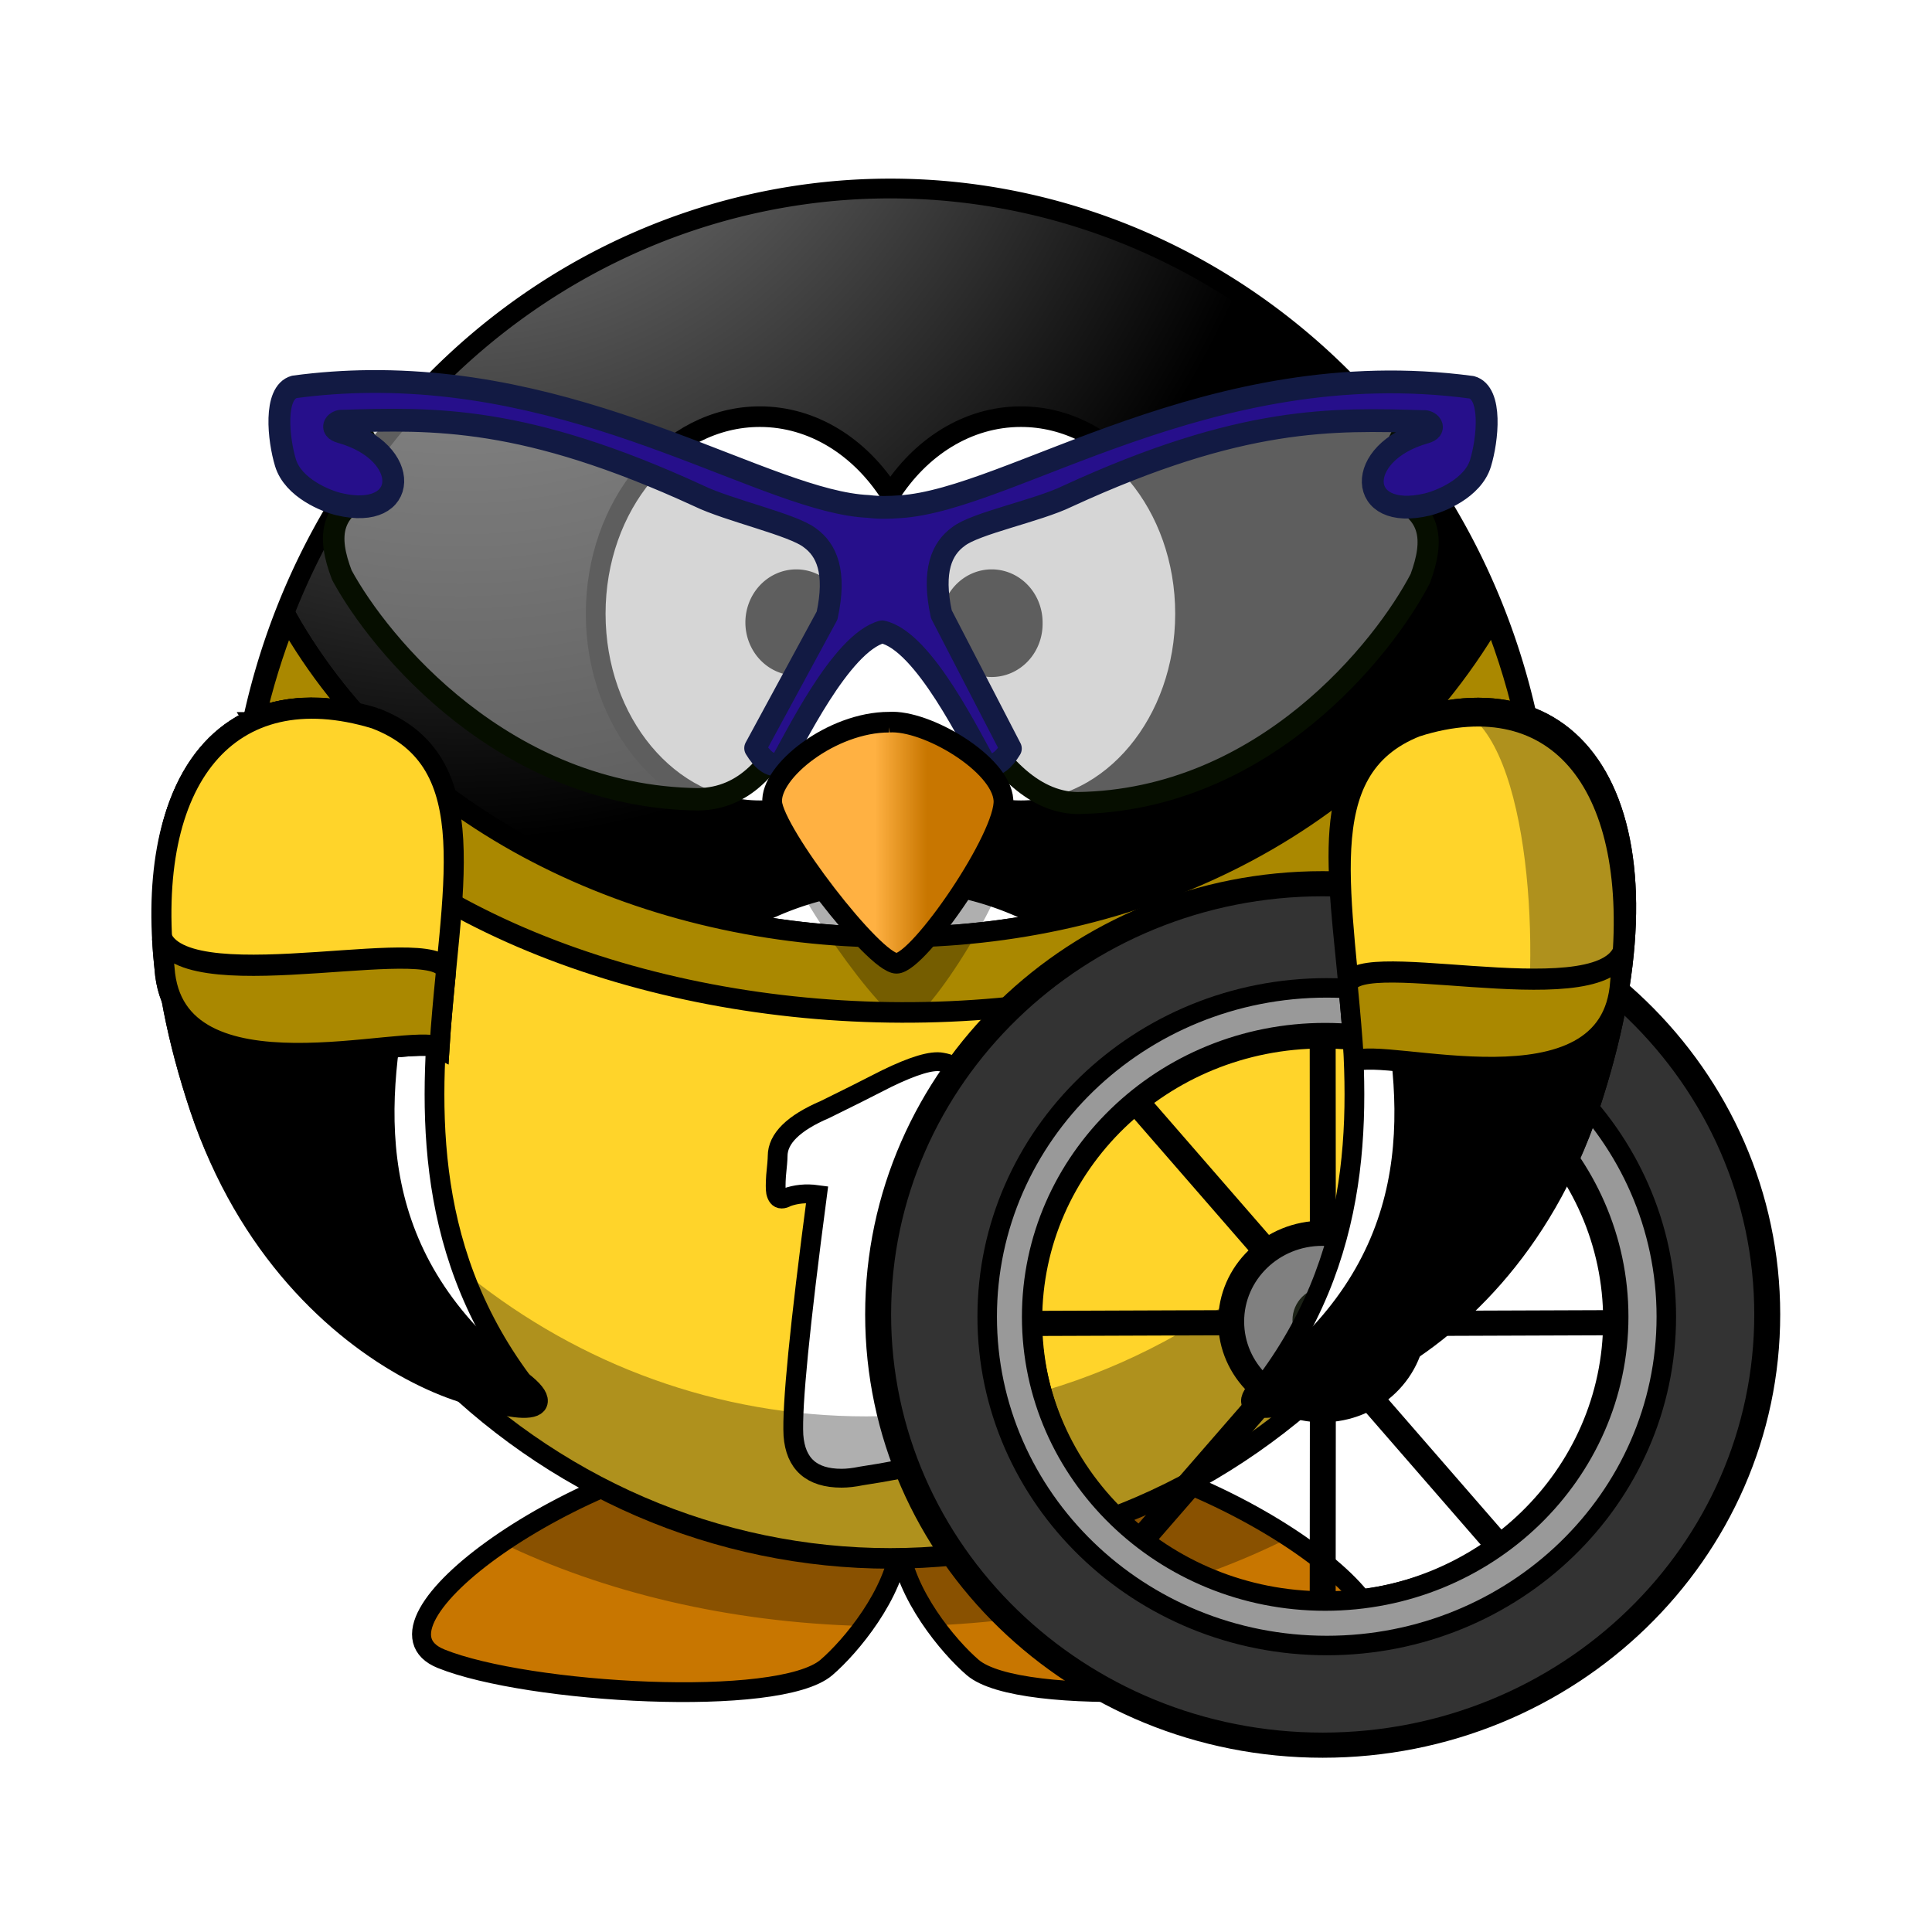 <svg:svg xmlns:dc="http://purl.org/dc/elements/1.1/" xmlns:ns1="http://www.w3.org/1999/xlink" xmlns:ns3="http://creativecommons.org/ns#" xmlns:rdf="http://www.w3.org/1999/02/22-rdf-syntax-ns#" xmlns:svg="http://www.w3.org/2000/svg" height="152.85" id="svg19644" version="1.1" viewBox="-11.958 -14.144 152.85 152.85" width="152.85">
  <svg:defs id="defs19646">
    <svg:radialGradient cx="414.68" cy="-8.88" gradientTransform="matrix(-0 .28 -.609 0 101.73 -39.26)" gradientUnits="userSpaceOnUse" id="radialGradient9819" r="123.55">
      <svg:stop id="stop3205-9-0" offset="0" stop-color="#ffb142" />
      <svg:stop id="stop4092-0-1" offset=".887" stop-color="#ffb141" />
      <svg:stop id="stop3207-9-96" offset="1" stop-color="#c87600" />
    </svg:radialGradient>
    <svg:radialGradient cx="610.46" cy="483.45" gradientTransform="matrix(0 -.482 .432 -0 3.149 -43.091)" gradientUnits="userSpaceOnUse" id="radialGradient9821" r="167.56">
      <svg:stop id="stop3175-8-9-7" offset="0" stop-color="#a5a5a5" />
      <svg:stop id="stop3177-5-98-1" offset="1" />
    </svg:radialGradient>
    <svg:linearGradient gradientTransform="matrix(.326 0 0 .326 133.29 -428.95)" gradientUnits="userSpaceOnUse" id="linearGradient9823" x1="346.24" x2="359.47" y1="537.41" y2="537.41">
      <svg:stop id="stop4100-0-9" offset="0" stop-color="#ffb142" />
      <svg:stop id="stop4104-3-9" offset="1" stop-color="#c87600" />
    </svg:linearGradient>
    <svg:radialGradient cx="371.45" cy="647.69" gradientTransform="matrix(0 -.744 -.66 0 552.03 582.13)" gradientUnits="userSpaceOnUse" id="radialGradient9825" r="59.255" ns1:href="#linearGradient3173-6-5-10" />
    <svg:linearGradient id="linearGradient3173-6-5-10">
      <svg:stop id="stop3175-28-7-0" offset="0" stop-color="#a5a5a5" />
      <svg:stop id="stop3177-7-3-03" offset="1" />
    </svg:linearGradient>
    <svg:radialGradient cx="380.26" cy="622.49" gradientTransform="matrix(0 -.744 .66 0 -364.7 582.13)" gradientUnits="userSpaceOnUse" id="radialGradient9827" r="59.255" ns1:href="#linearGradient3173-6-5-10" />
  </svg:defs>
  <svg:g id="layer1" transform="translate(-166.85 -427.09)">
    <svg:g id="g9869" transform="translate(-19.671 736.02)">
      <svg:g fill-rule="evenodd" id="g45484-1-3" transform="matrix(.959 0 0 1 156.44 -594.44)">
        <svg:path d="m81.781 385.54c-15.668 1.613-33.638 14.291-26.495 17.056 7.143 2.765 27.873 3.918 31.79 0.692 2.013-1.658 5.614-5.809 6.038-9.704 0.425 3.895 4.016 8.047 6.028 9.704 3.917 3.226 24.658 2.072 31.8-0.692 7.143-2.765-10.827-15.443-26.495-17.056-8.068 0.778-10.97 3.488-11.333 6.598-0.364-3.11-3.265-5.821-11.333-6.598z" fill="url(#radialGradient9819)" id="path3806-0-1-2" stroke="#000" stroke-width="1.564" style="color:#000000" />
        <svg:path d="m81.784 385.55c-7.69 0.792-15.927 4.249-21.485 7.891 8.417 3.893 18.709 6.292 29.865 6.568 1.43-1.881 2.71-4.187 2.953-6.415 0.241 2.207 1.491 4.493 2.902 6.364 10.973-0.465 21.052-2.98 29.254-6.944-5.538-3.484-13.432-6.703-20.823-7.464-8.068 0.778-10.97 3.488-11.333 6.598-0.364-3.11-3.265-5.821-11.333-6.598z" fill-opacity=".314" id="path3194-5-0-46" />
      </svg:g>
      <svg:g id="g9773" stroke="#000" stroke-linecap="round" transform="matrix(.959 0 0 1 7.703 0)">
        <svg:path d="m301.39-254.21a53.948 53.948 0 0 1 -107.9 0 53.948 53.948 0 1 1 107.9 0z" fill="url(#radialGradient9821)" id="path2385-16-4-44" stroke-width="1.564" style="color:#000000" />
        <svg:path d="m274.11-227.24a26.153 26.153 0 1 1 -52.307 0 26.153 26.153 0 1 1 52.307 0z" fill="#fff" id="path3167-8-2-89" stroke-width="1.629" />
      </svg:g>
      <svg:g id="g9760" stroke="#000" transform="matrix(.928 0 0 .968 93.978 -118.33)">
        <svg:path d="m218.35-139.76c0 7.281-1.452 14.559-4.24 21.285s-6.912 12.895-12.061 18.043c-5.149 5.148-11.32 9.269-18.047 12.055-6.727 2.786-14.005 4.233-21.286 4.233s-14.559-1.447-21.286-4.233c-6.727-2.786-12.898-6.908-18.047-12.055-5.149-5.147-9.273-11.317-12.061-18.043-2.788-6.726-4.238-14.004-4.24-21.285 0-7.284 1.444-14.566 4.229-21.296 19.765 33.58 80.738 36.134 102.81 0 2.786 6.731 4.232 14.012 4.229 21.296z" fill="#ffd42a" id="path2385-2-7-0-0-6-7" stroke-linecap="round" stroke-width="1.68" />
        <svg:g fill="#fff" id="text8406-4-1-6-1" stroke-width="5" transform="matrix(.337 0 0 .308 -581.08 -744.32)">
          <svg:path d="m2225 2029.9c-2.529 19.702-3.594 43.796-3.195 72.284 0.133 8.12-2.796 13.645-8.786 16.573-1.331 0.666-5.724 1.597-13.179 2.796-1.864 0.399-3.528 0.599-4.992 0.599-7.588 0-11.648-3.794-12.18-11.382-0.399-7.721 1.597-29.02 5.99-63.898-2.796-0.399-5.391-0.133-7.787 0.799-0.399 0.266-0.799 0.4-1.198 0.399-0.666 0-1.131-0.599-1.398-1.797-0.133-0.799-0.133-2.263 0-4.393 0.266-2.662 0.399-4.393 0.399-5.192 0-4.659 3.994-8.786 11.981-12.38 5.192-2.662 10.383-5.391 15.575-8.187 6.789-3.461 11.448-4.925 13.978-4.393 3.86 0.666 5.791 2.995 5.791 6.989 0 1.997-0.333 5.724-0.998 11.182" id="path8692-42-3-1" />
        </svg:g>
        <svg:path d="m108.55-152.47c0.686-2.931 1.609-5.807 2.76-8.589 19.765 33.58 80.738 36.134 102.81 0 1.261 3.046 2.247 6.205 2.949 9.427-22.059 32.349-89.606 28.831-108.52-0.838z" fill="#a80" id="path2385-2-7-2-6-3-7-24" stroke-linecap="round" stroke-width="1.68" />
      </svg:g>
      <svg:g id="g9627" stroke="#000" stroke-linecap="round" stroke-width="1.629" transform="matrix(.959 0 0 1 7.703 0)">
        <svg:path d="m236.68-290.11c-7.473 0-13.543 6.984-13.543 15.589 0 8.605 6.07 15.589 13.543 15.589 4.392 0 8.289-2.415 10.763-6.15 2.474 3.738 6.38 6.15 10.773 6.15 7.473 0 13.543-6.984 13.543-15.589 0-8.605-6.07-15.589-13.543-15.589-4.393 0-8.299 2.413-10.773 6.15-2.474-3.735-6.372-6.15-10.763-6.15z" fill="#fff" id="path2387-0-6-1" />
        <svg:path d="m243.07-273.77a3.385 3.385 0 0 1 -6.769 0 3.385 3.385 0 1 1 6.769 0z" id="path3163-3-7-0" />
        <svg:path d="m259.19-273.77a3.385 3.385 0 1 1 -6.769 0 3.385 3.385 0 1 1 6.769 0z" id="path3165-6-9-3" />
      </svg:g>
      <svg:g id="g9484" stroke-linejoin="round" transform="matrix(.959 0 0 1 222.3 104.01)">
        <svg:path d="m20.547-381.05c-1.306-3.638-8.612-6.361-13.857-8.551-9.151-3.821-19.438-5.594-26.825-5.111-1.704 0.111 3.542 6.386 2.004 6.264-4.696 1.254-4.62 3.898-3.445 6.863 3.124 5.537 13.411 17.538 29.391 17.74 7.847-0.136 9.042-11.092 12.731-17.205z" fill="#b3b3b3" fill-opacity=".528" id="rect11040-7-1-5-4-87-8" stroke="#060e00" stroke-width="1.774" />
        <svg:path d="m23.963-382.54c11.467-8.34 30.852-12.672 42.041-11.91 1.64 0.112-3.41 6.393-1.93 6.27 4.521 1.256 4.448 3.903 3.317 6.87-3.008 5.543-12.912 17.557-28.298 17.759-7.555-0.136-11.578-12.871-15.13-18.989z" fill="#b3b3b3" fill-opacity=".528" id="rect11040-7-1-5-4-8-6-88" stroke="#060e00" stroke-width="1.742" />
        <svg:path d="m-19.27-396.9c-2.023 0.017-4.096 0.15-6.221 0.423-1.734 0.451-1.316 4.173-0.733 6.008 0.638 2.005 3.353 3.03 4.38 3.267 5.87 1.352 6.091-4.126 0.185-5.712-1.086-0.292-0.334-0.904 0.13-0.847 7.5-0.216 14.981-0.45 29.371 5.898 2.474 1.16 7.825 2.284 9.207 3.341 1.355 0.942 2.188 2.679 1.404 6.139l-5.93 10.488c0.554 0.873 1.19 1.46 2.049 1.303 1.075-1.665 4.968-9.619 8.425-10.504 3.492 0.698 7.479 8.845 8.568 10.533 0.859 0.157 1.495-0.427 2.049-1.299l-5.733-10.629c-0.784-3.46 0.048-5.197 1.404-6.139 1.382-1.057 6.536-2.039 9.01-3.2 14.39-6.348 21.871-6.114 29.371-5.898 0.464-0.057 1.216 0.555 0.13 0.847-5.906 1.586-5.685 7.06 0.185 5.708 1.026-0.236 3.742-1.262 4.38-3.267 0.584-1.835 1.002-5.553-0.733-6.004-21.578-2.775-38.022 8.924-47.179 9.451-0.807 0.054-1.629 0.091-2.587-0.024-8.229-0.349-22.478-10.039-41.132-9.883v-0z" fill="#260f8b" id="rect11037-9-6-8" stroke="#121a43" stroke-width="1.803" />
      </svg:g>
      <svg:g fill-rule="evenodd" id="g9623" transform="matrix(.959 0 0 1 7.703 0)">
        <svg:path d="m248.09-263.22c-4.718 0-9.846 4.297-9.641 7.01 0.205 2.714 8.41 14.02 10.256 14.02 1.846 0 9.025-11.081 8.82-14.247-0.205-3.166-6.359-7.01-9.436-6.784z" fill-opacity=".314" id="path3393-6-2-2" />
        <svg:path d="m247.34-265.94c-4.718 0-9.846 3.897-9.641 6.359 0.205 2.462 8.41 12.718 10.256 12.718 1.846 0 9.025-10.051 8.82-12.923-0.205-2.872-6.359-6.359-9.436-6.154z" fill="url(#linearGradient9823)" id="path2391-7-0-0" stroke="#000" stroke-width="1.629" />
      </svg:g>
      <svg:path d="m294.67-269.21c0.105 1.403 0.166 2.816 0.166 4.246 0 29.779-23.184 53.947-51.739 53.947-23.565 0-43.452-16.459-49.688-38.948 2.081 27.795 24.38 49.701 51.563 49.701 28.555 0 51.739-24.168 51.739-53.947 0-5.204-0.72-10.237-2.041-14.999z" fill-opacity=".314" id="path2411-0-7-4" />
      <svg:g id="g11899" transform="matrix(.336 0 0 .336 -588.46 -1027.9)">
        <svg:g id="g7081-6-8" stroke="#000" transform="matrix(1.222 0 0 1.184 1104.7 68.492)">
          <svg:path d="m1489.2 1536.8c0 78.148-63.352 141.5-141.5 141.5s-141.5-63.352-141.5-141.5 63.352-141.5 141.5-141.5 141.5 63.352 141.5 141.5z" fill="#808080" id="path6376-1-5-8-3-8-4" stroke-linecap="round" stroke-linejoin="round" stroke-width="40.302" transform="matrix(.124 0 0 .124 1042 1786.1)" />
          <svg:path d="m1218.2 1962.5 29.764-35.335" fill="none" id="path6634-95-6-6-3-5" stroke-width="5" />
          <svg:path d="m1197.9 1962.2-29.764-35.335" fill="#0cf" id="path6634-9-6-4-5-8-8" stroke-width="5" />
          <svg:path d="m1209.2 1918.9 0.031 40.658" fill="none" id="path6689-00-2-8-8" stroke-width="5" />
          <svg:path d="m1218.2 1991.7 29.764 35.335" fill="none" id="path6634-95-3-0-2-0-5" stroke-width="5" />
          <svg:path d="m1197.9 1992-29.764 35.335" fill="#0cf" id="path6634-9-6-5-0-9-8-7" stroke-width="5" />
          <svg:path d="m1209.2 2035.3 0.031-40.658" fill="none" id="path6689-0-6-8-5-9" stroke-width="5" />
          <svg:path d="m1191.6 1976.9-39.112 0.147" fill="none" id="path6719-5-5-3-4" stroke-width="5" />
          <svg:path d="m1264.5 1976.9-39.112 0.147" fill="none" id="path6719-9-0-6-1-6" stroke-width="5" />
          <svg:path d="m1209.2 1889.6c-47.308 0-85.658 38.35-85.658 85.658s38.35 85.658 85.658 85.658 85.658-38.35 85.658-85.658-38.35-85.658-85.658-85.658zm0 30.268c31.226 0 56.544 25.299 56.544 56.525s-25.318 56.544-56.544 56.544-56.544-25.318-56.544-56.544 25.318-56.525 56.544-56.525z" fill="#333" id="path6376-8-2-6-2-5" stroke-linecap="round" stroke-linejoin="round" stroke-width="5" />
        </svg:g>
        <svg:path d="m2583.3 2330.3c-44.158 0-79.954 34.67-79.954 77.425s35.797 77.425 79.954 77.425c44.158 0 79.954-34.67 79.954-77.425s-35.797-77.425-79.954-77.425zm-0.382 10.546c38.167 0 69.122 29.948 69.122 66.903s-30.955 66.927-69.122 66.927-69.098-29.972-69.098-66.927c-0-36.955 30.931-66.903 69.098-66.903z" fill="#999" id="path6376-8-2-6-2-5-8" stroke="#000" stroke-linecap="round" stroke-linejoin="round" stroke-width="4.592" />
        <svg:path d="m2587.7 2409.1c0 2.906-2.356 5.261-5.261 5.261s-5.261-2.356-5.261-5.261 2.356-5.261 5.261-5.261 5.261 2.356 5.261 5.261z" fill="#999" id="path11897" opacity=".83" stroke="#060e00" stroke-linejoin="round" stroke-width="5" transform="translate(.554 -.554)" />
      </svg:g>
      <svg:g fill-rule="evenodd" id="g9714" transform="matrix(.959 0 0 1 7.703 0)">
        <svg:g id="g45488-4-69" stroke="#000" stroke-width="1.629" transform="translate(155.12 -594.44)">
          <svg:path d="m135.69 328.16c-15.677 5.637 4.615 30.676-12.323 52.523-3.131 4.038 18.856 0.681 26.629-21.696 7.559-21.762 0.369-35.041-14.306-30.827z" fill="#fff" id="path3800-9-7-8" />
          <svg:path d="m135.69 328.16c-15.677 5.637 13.877 33.276-12.323 52.523-7.373 5.416 18.856 0.681 26.629-21.696 7.559-21.762 0.369-35.041-14.306-30.827z" fill="url(#radialGradient9825)" id="path3802-9-1-9" />
        </svg:g>
        <svg:g id="g9679" transform="matrix(.96 0 0 1 131.16 -124)">
          <svg:path d="m166.4-141.63c-9.37 3.399-6.17 13.639-5.357 26.062 2.465-1.285 22.027 4.612 22.828-6.269 1.741-15.075-5.379-23.296-17.471-19.792z" fill="#ffd42a" id="path3169-24-1-3-7-7-8-0" stroke="#000" stroke-width="1.673" />
          <svg:path d="m171.63-142.27c-0.138-0-0.279 0.007-0.42 0.009 5.448 4.39 5.789 21.96 3.806 28.41 3.114 0.875-1.453 2.473 4.647 0.603 9.367-18.711 3.424-29.005-8.033-29.024z" fill-opacity=".314" id="path3200-3-1-4-0-5" />
          <svg:path d="m160.48-120.87c0.191 1.858 0.383 3.791 0.513 5.78 2.465-1.285 22.027 4.612 22.828-6.269 0.095-0.82 0.163-1.62 0.206-2.398-2.341 4.986-24.17-0.779-23.547 2.887z" fill="#a80" id="path3169-24-1-1-1-1-13-1-1" stroke="#000" stroke-width="1.673" />
        </svg:g>
      </svg:g>
      <svg:g id="g9723" transform="matrix(.959 0 0 1 7.703 0)">
        <svg:g fill-rule="evenodd" id="g45492-7-0" stroke="#000" stroke-width="1.629" transform="translate(153.12 -594.44)">
          <svg:path d="m51.639 328.16c15.677 5.637-4.615 30.676 12.323 52.523 3.131 4.038-18.856 0.681-26.629-21.696-7.559-21.762-0.369-35.041 14.306-30.827z" fill="#fff" id="path3169-39-3-5" />
          <svg:path d="m51.639 328.16c15.677 5.637-13.877 33.276 12.323 52.523 7.373 5.416-18.856 0.681-26.629-21.696-7.559-21.762-0.369-35.041 14.306-30.827z" fill="url(#radialGradient9827)" id="path3793-56-2-86" />
        </svg:g>
        <svg:g id="g9632" transform="matrix(.985 0 0 1 166.53 0)">
          <svg:g fill="#cf0" id="g3923-0-5-06-7-0" transform="matrix(.336 0 0 .336 20.255 -310.28)">
            <svg:path d="m55.736 131.04c28.132 10.12 18.523 40.59 16.083 77.56-7.402-3.82-66.131 13.73-68.537-18.65-5.228-44.87 16.15-69.33 52.454-58.91z" fill="#ffd42a" fill-rule="evenodd" id="path3169-24-1-30-6-05" stroke="#000" stroke-width="5" />
          </svg:g>
          <svg:g fill="#a80" id="g3923-0-5-7-9-3-0" transform="matrix(.336 0 0 .336 20.255 -310.28)">
            <svg:path d="m73.358 191.4c-0.574 5.529-1.149 11.282-1.539 17.201-7.402-3.825-66.131 13.726-68.537-18.656-0.284-2.44-0.49-4.82-0.619-7.138 7.029 14.837 72.566-2.317 70.695 8.593z" fill="#a80" fill-rule="evenodd" id="path3169-24-1-1-0-0-2" stroke="#000" stroke-width="5" />
          </svg:g>
        </svg:g>
      </svg:g>
    </svg:g>
  </svg:g>
</svg:svg>